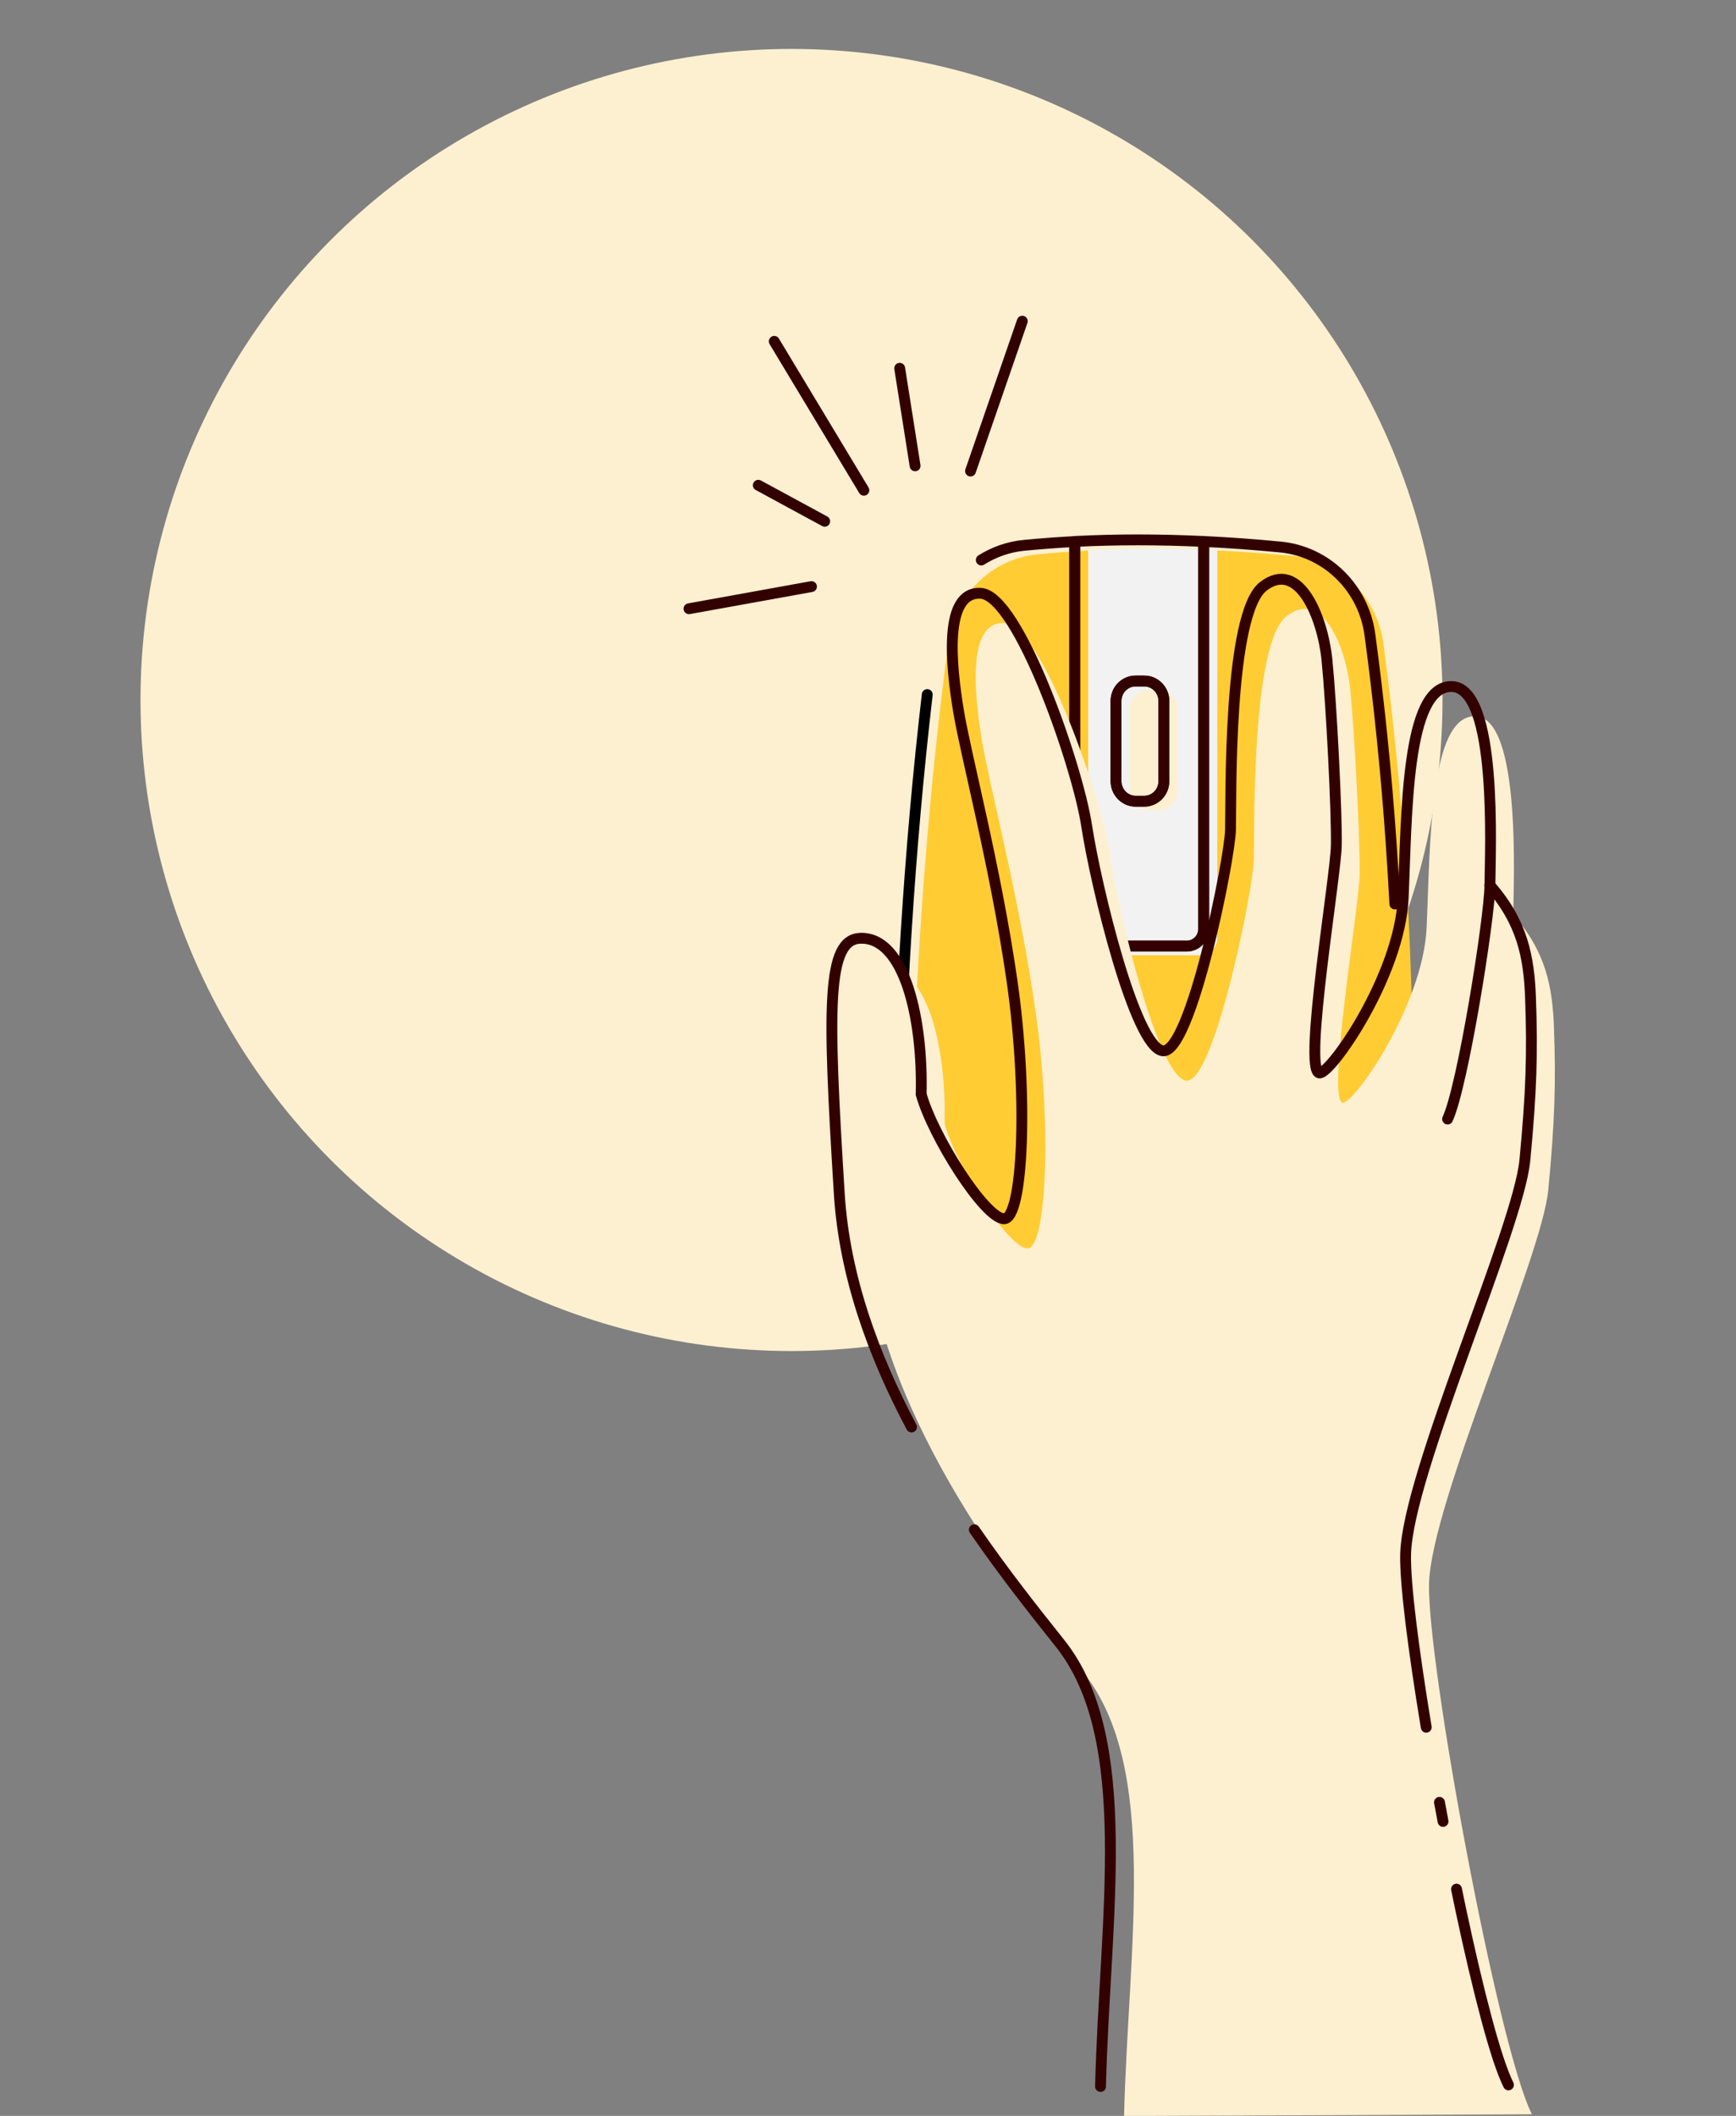 <?xml version="1.0" encoding="UTF-8"?>
<svg id="_レイヤー_2" data-name="レイヤー 2" xmlns="http://www.w3.org/2000/svg" xmlns:xlink="http://www.w3.org/1999/xlink" viewBox="0 0 160 195">
  <rect x="0" y="0" width="160" height="195" fill="#808080" stroke="none"/>
  <defs>
    <style>
      .cls-1 {
        fill: #fc3;
      }

      .cls-2, .cls-3, .cls-4, .cls-5, .cls-6 {
        fill: none;
      }

      .cls-7 {
        fill: #f2f2f2;
      }

      .cls-3 {
        stroke-miterlimit: 10;
      }

      .cls-3, .cls-4, .cls-5, .cls-6 {
        stroke-linecap: round;
      }

      .cls-3, .cls-6 {
        stroke: #300;
      }

      .cls-8 {
        fill: #fcf0d0;
      }

      .cls-4 {
        stroke: #000;
      }

      .cls-4, .cls-5, .cls-6 {
        stroke-linejoin: round;
      }

      .cls-5 {
        stroke: #300;
      }

      .cls-9 {
        clip-path: url(#clippath);
      }
    </style>
    <clipPath id="clippath">
      <rect class="cls-2" width="160" height="195"/>
    </clipPath>
  </defs>
  <g id="_デザイン" data-name="デザイン">
    <g class="cls-9">
      <circle class="cls-8" cx="72.95" cy="64.51" r="60"/>
      <g>
        <path class="cls-1" d="M130.08,109.47c-.13,4.4-3.3,8.12-7.55,8.84-9.85,1.68-20.18,1.52-30.92-.14-4.5-.7-7.79-4.7-7.71-9.35.28-16.96,1.38-33.52,3.5-49.6.57-4.32,3.96-7.71,8.2-8.13,1.55-.15,3.11-.27,4.69-.35v35.7c0,.87.69,1.58,1.55,1.58h8.79c.85,0,1.55-.71,1.55-1.58v-35.71c2.32.11,4.67.28,7.05.51,4.26.4,7.69,3.76,8.27,8.09,2.28,17,3.06,33.7,2.58,50.14Z"/>
        <path class="cls-7" d="M100.3,50.74v35.7c0,.87.69,1.58,1.55,1.58h8.79c.85,0,1.55-.71,1.55-1.58v-35.71c-4.06-.19-8.02-.2-11.89,0ZM108.52,72.82c0,1.02-.81,1.85-1.81,1.85h-.79c-1,0-1.81-.83-1.81-1.85v-7.39c0-1.02.81-1.84,1.81-1.84h.79c1,0,1.81.83,1.81,1.84v7.39Z"/>
        <path class="cls-8" d="M108.52,65.43v7.39c0,1.02-.81,1.85-1.81,1.85h-.79c-1,0-1.81-.83-1.81-1.85v-7.39c0-1.02.81-1.84,1.81-1.84h.79c1,0,1.81.83,1.81,1.84Z"/>
        <path class="cls-4" d="M128.97,97.54c.02,3.71-.02,7.41-.13,11.09-.13,4.4-3.3,8.12-7.55,8.84-9.85,1.68-20.18,1.52-30.92-.14-4.5-.7-7.79-4.7-7.71-9.35.24-14.98,1.14-29.66,2.8-43.97"/>
        <path class="cls-6" d="M90.44,51.61c1.16-.73,2.49-1.21,3.92-1.35,1.55-.15,3.11-.27,4.69-.35v35.7c0,.87.69,1.58,1.55,1.58h8.79c.85,0,1.55-.71,1.55-1.58v-35.71c2.32.11,4.67.28,7.05.51,4.26.4,7.69,3.76,8.27,8.09.87,6.46,1.52,12.88,1.96,19.26.13,1.85.24,3.7.34,5.55"/>
        <path class="cls-5" d="M99.05,49.91v35.7c0,.87.69,1.58,1.55,1.58h8.79c.85,0,1.55-.71,1.55-1.58v-35.71c-4.06-.19-8.02-.2-11.89,0ZM107.27,71.99c0,1.02-.81,1.85-1.81,1.85h-.79c-1,0-1.81-.83-1.81-1.85v-7.39c0-1.02.81-1.84,1.81-1.84h.79c1,0,1.81.83,1.81,1.84v7.39Z"/>
        <path class="cls-6" d="M107.27,64.6v7.39c0,1.02-.81,1.85-1.81,1.85h-.79c-1,0-1.81-.83-1.81-1.85v-7.39c0-1.02.81-1.84,1.81-1.84h.79c1,0,1.81.83,1.81,1.84Z"/>
        <path class="cls-8" d="M103.6,195c.38-15.52,3.27-32.07-3.74-40.85-7-8.78-19.28-24.32-20.34-41.46-1.06-17.14-1.2-23.42,1.96-23.5,4.06-.1,5.75,7.47,5.58,14.39,1.09,3.89,5.85,11.42,7.63,11.47s2.26-11.42.74-21.94c-1.52-10.53-4.24-20.69-4.93-24.86s-1.41-11.01,2.05-10.83c3.46.19,8.91,15.85,9.76,21.42.85,5.56,4.44,20.39,7.01,20.75,2.56.36,6.18-17.58,6.24-20.36.07-2.77-.25-19.91,3.02-22.45,3.28-2.54,5.47,2.8,5.87,6.77.39,3.97.93,14.24.86,17.15s-3.03,20.51-1.58,20.92c.96.27,7.44-8.93,7.76-16.18.33-7.51.23-19.54,4.48-19.43,4.25.11,3.53,15.23,3.5,18.29,3.02,3.42,3.61,6.67,3.75,10.34.19,5.13.08,8.72-.52,15.01-.6,6.29-10.81,28.87-10.99,36.29-.18,7.41,6.36,42.75,9.48,48.91l-37.6.16Z"/>
        <g>
          <path class="cls-3" d="M84.01,131.51c-3.48-6.55-6.19-13.89-6.66-21.54-1.06-17.14-1.2-23.42,1.97-23.5,4.06-.1,5.75,7.46,5.58,14.38,1.09,3.89,5.85,11.42,7.63,11.47s2.26-11.42.74-21.95c-1.52-10.52-4.24-20.68-4.93-24.86-.69-4.17-1.41-11.02,2.05-10.83,3.46.18,8.91,15.85,9.76,21.41s4.44,20.39,7.01,20.75,6.18-17.59,6.25-20.35c.07-2.77-.25-19.91,3.02-22.45,3.28-2.54,5.47,2.81,5.87,6.77.4,3.97.93,14.24.86,17.16s-3.03,20.51-1.58,20.91c.96.27,7.44-8.93,7.75-16.18.33-7.51.23-19.54,4.48-19.43s3.53,15.22,3.51,18.29c-.03,3.07-2.49,18.54-3.9,21.57"/>
          <path class="cls-3" d="M101.43,192.29c.38-15.52,3.27-32.07-3.74-40.85-2.26-2.84-5.08-6.38-7.89-10.46"/>
          <path class="cls-3" d="M134.24,174.1c.14.66.27,1.32.41,1.97.79,3.72,1.6,7.16,2.35,9.96.75,2.8,1.45,4.96,2.03,6.11"/>
          <path class="cls-3" d="M132.67,166.1c.11.58.22,1.17.33,1.76"/>
          <path class="cls-3" d="M137.31,81.58c3.02,3.43,3.61,6.67,3.75,10.34.19,5.13.08,8.72-.52,15.01-.6,6.29-10.8,28.87-10.99,36.29-.07,2.64.72,8.82,1.9,15.96"/>
        </g>
        <line class="cls-3" x1="74.79" y1="54.06" x2="63.5" y2="56.1"/>
        <line class="cls-3" x1="76.01" y1="48.04" x2="69.89" y2="44.72"/>
        <line class="cls-3" x1="79.62" y1="45.18" x2="71.36" y2="31.46"/>
        <line class="cls-3" x1="84.34" y1="42.93" x2="82.92" y2="33.94"/>
        <line class="cls-3" x1="89.45" y1="43.41" x2="94.22" y2="29.6"/>
      </g>
    </g>
  </g>
</svg>